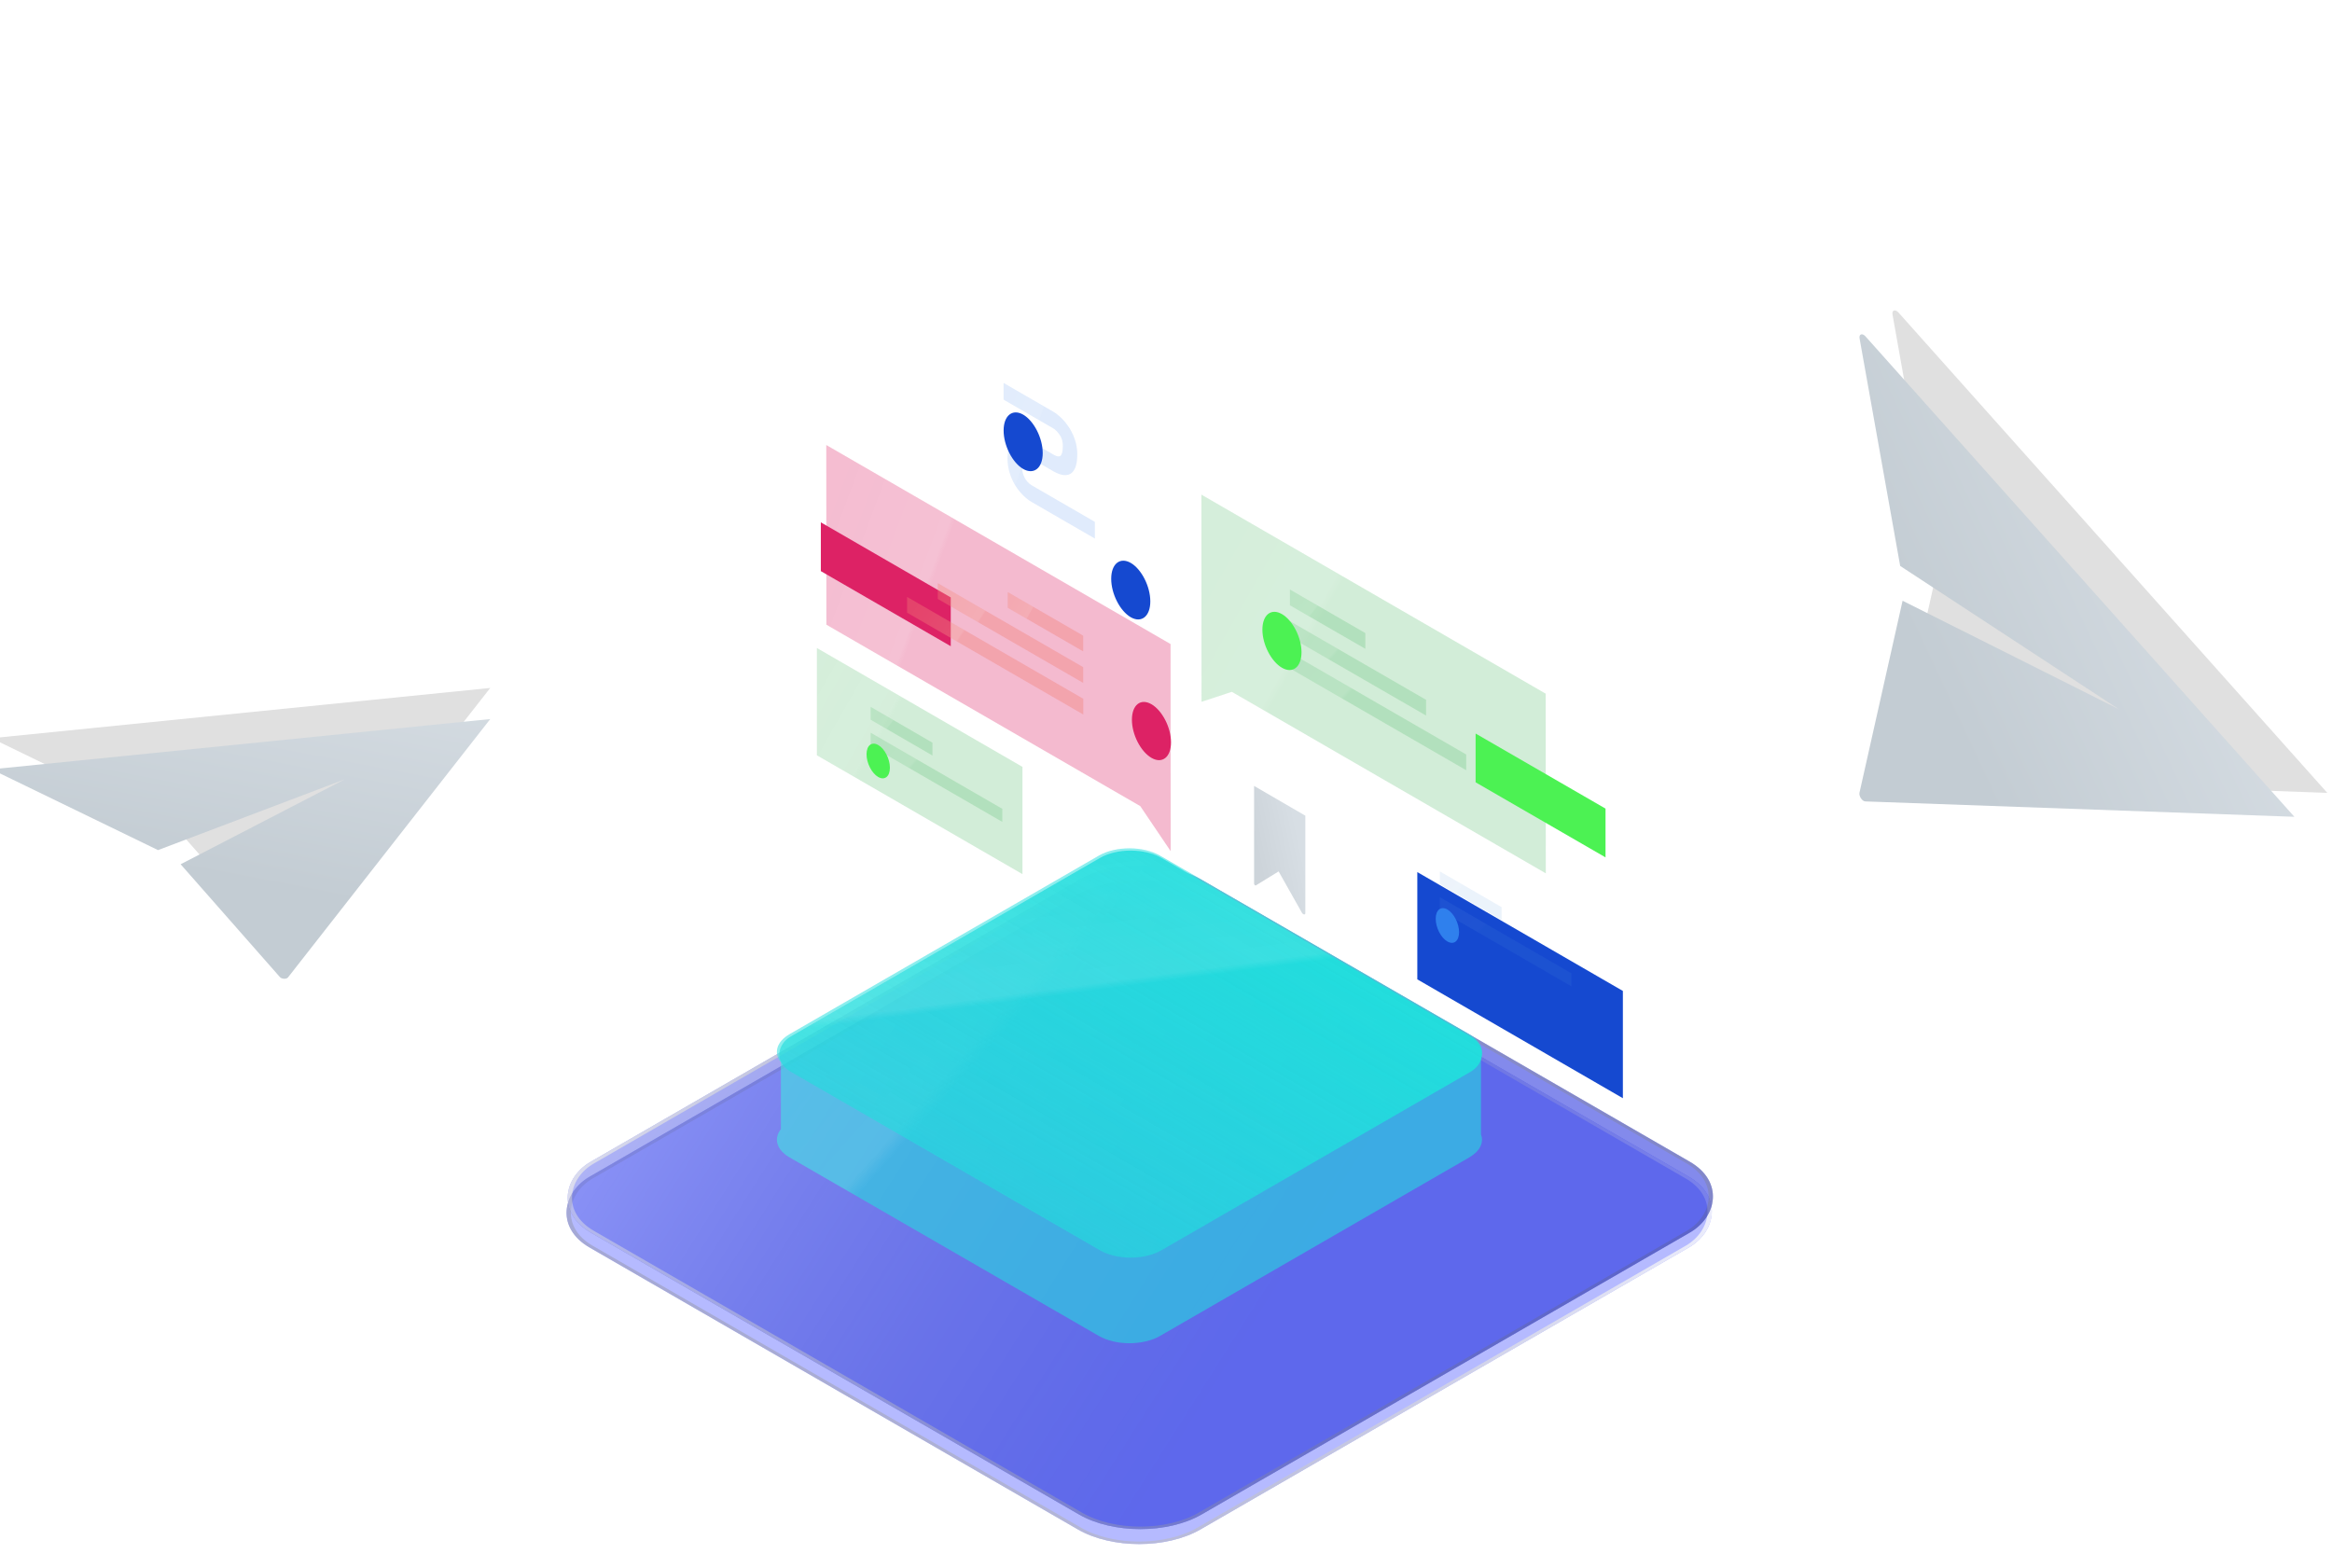 <?xml-stylesheet type="text/css" href="../../../../css/style.css"?>

<svg width="1044" height="702" viewBox="0 0 1044 702" fill="none" xmlns="http://www.w3.org/2000/svg">
    <g opacity="0.5" filter="url(#filter0_biiii)">
        <rect width="315.804" height="315.804" rx="31.71" transform="matrix(0.866 0.5 -0.866 0.5 510.5 385.895)" fill="#081AFF" />
        <rect width="315.804" height="315.804" rx="31.71" transform="matrix(0.866 0.5 -0.866 0.5 510.5 385.895)" fill="white" fill-opacity="0.4" />
        <rect y="0.793" width="314.218" height="314.218" rx="30.917" transform="matrix(0.866 0.5 -0.866 0.5 511.187 386.291)" stroke="url(#paint0_linear)" stroke-opacity="0.8" stroke-width="1.586" />
    </g>
    <g opacity="0.5">
        <rect width="315.804" height="315.804" rx="31.71" transform="matrix(0.866 0.5 -0.866 0.5 510.5 378.059)" fill="#081AFF" />
        <rect width="315.804" height="315.804" rx="31.71" transform="matrix(0.866 0.5 -0.866 0.5 510.5 378.059)" fill="url(#paint1_linear)" fill-opacity="0.6" />
        <rect y="0.793" width="314.218" height="314.218" rx="30.917" transform="matrix(0.866 0.5 -0.866 0.5 511.187 378.456)" stroke="url(#paint2_linear)" stroke-opacity="0.8" stroke-width="1.586" />
    </g>
    <g filter="url(#filter1_ddii)">
        <g filter="url(#filter2_biiii)">
            <path fill-rule="evenodd" clip-rule="evenodd" d="M533.349 358.701C525.766 354.323 513.47 354.323 505.887 358.701L367.482 438.602C361.564 442.019 360.265 447.092 363.583 451.236V481.152C360.265 485.296 361.564 490.369 367.482 493.786L505.887 573.686C513.47 578.064 525.766 578.064 533.349 573.686L671.753 493.786C676.595 490.991 678.346 487.087 677.005 483.49V448.898C678.346 445.301 676.595 441.397 671.753 438.602L533.349 358.701Z" fill="#22DDDD" fill-opacity="0.57" />
            <path fill-rule="evenodd" clip-rule="evenodd" d="M533.349 358.701C525.766 354.323 513.47 354.323 505.887 358.701L367.482 438.602C361.564 442.019 360.265 447.092 363.583 451.236V481.152C360.265 485.296 361.564 490.369 367.482 493.786L505.887 573.686C513.47 578.064 525.766 578.064 533.349 573.686L671.753 493.786C676.595 490.991 678.346 487.087 677.005 483.49V448.898C678.346 445.301 676.595 441.397 671.753 438.602L533.349 358.701Z" fill="url(#paint3_linear)" fill-opacity="0.1" />
        </g>
        <rect width="191.522" height="191.522" rx="15.855" transform="matrix(0.866 0.5 -0.866 0.5 519.656 350.635)" fill="url(#paint4_linear)" />
        <rect width="191.522" height="191.522" rx="15.855" transform="matrix(0.866 0.5 -0.866 0.5 519.656 350.635)" fill="url(#paint5_linear)" fill-opacity="0.1" />
    </g>
    <g filter="url(#filter3_biiii)">
        <path class="card__big-red" d="M524.544 287.889L370.417 198.79L370.469 279.228L510.975 360.444L524.596 380.619L524.544 287.889Z" fill="#DD2265" fill-opacity="0.31" />
        <path class="card__big-red" d="M524.544 287.889L370.417 198.79L370.469 279.228L510.975 360.444L524.596 380.619L524.544 287.889Z" fill="url(#paint6_linear)" fill-opacity="0.1" />
    </g>
    <g filter="url(#filter4_ddii)">
        <path class="card__big-red" d="M354 230.167V208.333L412.16 241.94V263.774L354 230.167Z" fill="#DD2265" />
    </g>
    <path class="card__big-red" d="M484.925 284.57L451.158 265.07V272.123L484.925 291.623V284.57Z" fill="#F06F5E" fill-opacity="0.3" />
    <path class="card__big-red" d="M484.925 284.57L451.158 265.07V272.123L484.925 291.623V284.57Z" fill="url(#paint7_linear)" fill-opacity="0.1" />
    <path class="card__big-red" d="M484.925 298.677L419.825 261.077V268.13L484.925 305.73V298.677Z" fill="#F06F5E" fill-opacity="0.3" />
    <path class="card__big-red" d="M484.925 298.677L419.825 261.077V268.13L484.925 305.73V298.677Z" fill="url(#paint8_linear)" fill-opacity="0.1" />
    <path class="card__big-red" d="M484.977 312.835L406.101 267.248V274.301L484.977 319.888V312.835Z" fill="#F06F5E" fill-opacity="0.3" />
    <path class="card__big-red" d="M484.977 312.835L406.101 267.248V274.301L484.977 319.888V312.835Z" fill="url(#paint9_linear)" fill-opacity="0.1" />
    <g filter="url(#filter5_ddii)">
        <path class="card__big-red" d="M493.263 296.706C493.263 303.344 497.199 310.968 502.016 313.768C506.832 316.569 510.768 313.457 510.768 306.819C510.768 300.181 506.832 292.557 502.016 289.756C497.147 286.956 493.263 290.067 493.263 296.706Z" fill="#DD2265" />
    </g>
    <g class='filter_06'>
        <path class="card__big-green card__big-green-filter" d="M537.854 221.454L691.981 310.553L692.033 390.991L551.475 309.723L537.906 314.183L537.854 221.454Z" fill="#6AC37E" fill-opacity="0.3" />
        <path class="card__big-green" d="M537.854 221.454L691.981 310.553L692.033 390.991L551.475 309.723L537.906 314.183L537.854 221.454Z" fill="url(#paint10_linear)" fill-opacity="0.1" />
    </g>
    <g filter="url(#filter7_ddii)">
        <path class="card__big-green" d="M647.131 324.711V302.877L705.291 336.484V358.318L647.131 324.711Z" fill="#4CF253" />
    </g>
    <path class="card__big-green" d="M577.474 263.929L611.241 283.429V290.482L577.474 270.982V263.929Z" fill="#6AC37E" fill-opacity="0.3" />
    <path class="card__big-green" d="M577.474 263.929L611.241 283.429V290.482L577.474 270.982V263.929Z" fill="url(#paint11_linear)" fill-opacity="0.1" />
    <path class="card__big-green" d="M577.474 278.087L638.43 313.302V320.355L577.474 285.141V278.087Z" fill="#6AC37E" fill-opacity="0.3" />
    <path class="card__big-green" d="M577.474 278.087L638.43 313.302V320.355L577.474 285.141V278.087Z" fill="url(#paint12_linear)" fill-opacity="0.1" />
    <path class="card__big-green" d="M577.525 292.194L656.402 337.781V344.834L577.525 299.247V292.194Z" fill="#6AC37E" fill-opacity="0.3" />
    <path class="card__big-green" d="M577.525 292.194L656.402 337.781V344.834L577.525 299.247V292.194Z" fill="url(#paint13_linear)" fill-opacity="0.1" />
    <g filter="url(#filter8_ddii)">
        <path class="card__big-green" d="M569.187 266.47C569.187 273.109 565.251 276.22 560.435 273.42C555.618 270.619 551.682 262.995 551.682 256.357C551.682 249.719 555.618 246.607 560.435 249.408C565.251 252.208 569.187 259.884 569.187 266.47Z" fill="#4CF253" />
    </g>
    <g filter="url(#filter9_ddii)">
        <path class="card__small-blue" d="M713.06 418.115L621.029 364.904V412.929L713.06 466.139V418.115Z" fill="#1549D0" />
    </g>
    <g opacity="0.15">
        <path class="card__small-blue" d="M644.593 390.109L672.249 406.135V411.891L644.593 395.866V390.109Z" fill="#5092DE" fill-opacity="0.76" />
        <path class="card__small-blue" d="M644.593 390.109L672.249 406.135V411.891L644.593 395.866V390.109Z" fill="url(#paint14_linear)" fill-opacity="0.1" />
    </g>
    <g opacity="0.15">
        <path class="card__small-blue" d="M644.593 401.675L703.53 435.748V441.609L644.593 407.535V401.675Z" fill="#5092DE" fill-opacity="0.76" />
        <path class="card__small-blue" d="M644.593 401.675L703.53 435.748V441.609L644.593 407.535V401.675Z" fill="url(#paint15_linear)" fill-opacity="0.1" />
    </g>
    <g filter="url(#filter10_ddii)">
        <path class="card__small-blue" d="M639.725 391.821C639.725 395.762 637.395 397.629 634.494 395.97C631.594 394.31 629.264 389.746 629.264 385.805C629.264 381.863 631.594 379.996 634.494 381.656C637.395 383.315 639.725 387.879 639.725 391.821Z" fill="#2F80ED" />
    </g>
    <g filter="url(#filter11_biiii)">
        <path d="M458.253 344.471L366.222 291.26V339.285L458.253 392.495V344.471Z" fill="#6AC37E" fill-opacity="0.3" />
        <path d="M458.253 344.471L366.222 291.26V339.285L458.253 392.495V344.471Z" fill="url(#paint16_linear)" fill-opacity="0.1" />
    </g>
    <path d="M389.787 316.465L417.443 332.491V338.247L389.787 322.222V316.465Z" fill="#6AC37E" fill-opacity="0.3" />
    <path d="M389.787 316.465L417.443 332.491V338.247L389.787 322.222V316.465Z" fill="url(#paint17_linear)" fill-opacity="0.1" />
    <path d="M389.787 328.031L448.724 362.104V367.964L389.787 333.891V328.031Z" fill="#6AC37E" fill-opacity="0.3" />
    <path d="M389.787 328.031L448.724 362.104V367.964L389.787 333.891V328.031Z" fill="url(#paint18_linear)" fill-opacity="0.1" />
    <g filter="url(#filter12_ddii)">
        <path d="M384.918 318.177C384.918 322.118 382.588 323.985 379.688 322.326C376.787 320.666 374.457 316.102 374.457 312.161C374.457 308.219 376.787 306.352 379.688 308.012C382.588 309.671 384.918 314.235 384.918 318.177Z" fill="#4CF253" />
    </g>
    <g opacity="0.2">
        <path d="M471.46 191.737L449.293 178.927V171.459L471.46 184.269C473.272 185.306 475.914 187.432 478.14 190.7C480.575 194.175 482.284 198.583 482.284 203.354C482.284 208.644 480.937 211.652 478.399 212.482C476.017 213.26 473.169 211.911 471.46 210.926L462.345 205.636L462.293 205.584C461.516 205.117 460.273 204.651 459.289 204.962C458.46 205.221 457.58 205.999 457.58 208.955C457.58 211.911 458.512 213.675 459.237 214.764C460.169 216.112 461.412 217.046 462.189 217.461L462.293 217.512L490.156 233.642V241.11L462.448 225.084C460.532 224.099 457.787 221.973 455.405 218.653C452.815 214.971 451.054 210.356 451.054 205.221C451.054 200.087 452.815 197.494 455.353 196.768C457.735 196.093 460.48 197.079 462.396 198.22L471.408 203.406C472.703 204.184 473.687 204.495 474.36 204.288C474.878 204.132 475.81 203.406 475.81 199.62C475.81 197.131 475.033 195.523 474.256 194.486C473.376 193.137 472.185 192.152 471.46 191.737Z" fill="#3980EA" fill-opacity="0.79" />
        <path d="M471.46 191.737L449.293 178.927V171.459L471.46 184.269C473.272 185.306 475.914 187.432 478.14 190.7C480.575 194.175 482.284 198.583 482.284 203.354C482.284 208.644 480.937 211.652 478.399 212.482C476.017 213.26 473.169 211.911 471.46 210.926L462.345 205.636L462.293 205.584C461.516 205.117 460.273 204.651 459.289 204.962C458.46 205.221 457.58 205.999 457.58 208.955C457.58 211.911 458.512 213.675 459.237 214.764C460.169 216.112 461.412 217.046 462.189 217.461L462.293 217.512L490.156 233.642V241.11L462.448 225.084C460.532 224.099 457.787 221.973 455.405 218.653C452.815 214.971 451.054 210.356 451.054 205.221C451.054 200.087 452.815 197.494 455.353 196.768C457.735 196.093 460.48 197.079 462.396 198.22L471.408 203.406C472.703 204.184 473.687 204.495 474.36 204.288C474.878 204.132 475.81 203.406 475.81 199.62C475.81 197.131 475.033 195.523 474.256 194.486C473.376 193.137 472.185 192.152 471.46 191.737Z" fill="url(#paint19_linear)" fill-opacity="0.1" />
    </g>
    <g filter="url(#filter13_ddii)">
        <path d="M453.333 177.319C453.333 184.009 449.397 187.173 444.581 184.424C439.764 181.624 435.828 173.948 435.828 167.206C435.828 160.516 439.764 157.352 444.581 160.101C449.397 162.902 453.333 170.629 453.333 177.319Z" fill="#1549D0" />
    </g>
    <g filter="url(#filter14_ddii)">
        <path d="M501.498 243.703C501.498 250.393 497.562 253.556 492.745 250.808C487.929 248.007 483.993 240.332 483.993 233.589C483.993 226.899 487.929 223.736 492.745 226.484C497.562 229.285 501.498 237.012 501.498 243.703Z" fill="#1549D0" />
    </g>
    <g filter="url(#filter15_ii)">
        <path d="M563.024 350.902V394.621C563.024 395.088 563.49 395.607 563.801 395.451L574.004 389.176L584.413 407.639C584.983 408.624 585.967 408.728 585.967 407.794V364.23L563.024 350.902Z" fill="url(#paint20_linear)" />
    </g>
    <g filter="url(#filter16_ii)">
        <path d="M851.451 138.906L1043.48 354.011L851.408 347.126C849.99 347.083 848.444 344.759 848.787 343.21L868.124 257.237L964.891 305.774L866.963 241.704L848.83 139.853C848.487 137.873 850.033 137.357 851.451 138.906Z" fill="#E0E0E0" />
    </g>
    <g filter="url(#filter17_ii)">
        <path d="M836.713 149.62L1028.74 364.725L836.67 357.84C835.252 357.797 833.705 355.474 834.049 353.924L853.342 267.995L950.11 316.532L852.268 252.418L834.091 150.567C833.748 148.588 835.295 148.071 836.713 149.62Z" fill="url(#paint21_linear)" />
    </g>
    <g filter="url(#filter18_ii)">
        <path d="M1.779 329.146L221.054 307.042L130.508 422.714C129.844 423.572 127.713 423.485 126.909 422.576L82.436 371.997L155.921 333.968L72.31 365.736L1.187 331.192C-0.192 330.515 0.184 329.327 1.779 329.146Z" fill="#E0E0E0" />
    </g>
    <g filter="url(#filter19_ii)">
        <path d="M1.783 343.073L221.058 320.969L130.512 436.641C129.848 437.499 127.716 437.411 126.913 436.503L82.448 385.97L155.932 347.94L72.333 379.636L1.19 345.119C-0.188 344.442 0.188 343.254 1.783 343.073Z" fill="url(#paint22_linear)" />
    </g>
    <defs>
        <filter id="filter0_biiii" x="246.745" y="388.84" width="527.51" height="309.893" filterUnits="userSpaceOnUse" color-interpolation-filters="sRGB">
            <feFlood flood-opacity="0" result="BackgroundImageFix" />
            <feGaussianBlur in="BackgroundImage" stdDeviation="3.171" />
            <feComposite in2="SourceAlpha" operator="in" result="effect1_backgroundBlur" />
            <feBlend mode="normal" in="SourceGraphic" in2="effect1_backgroundBlur" result="shape" />
            <feColorMatrix in="SourceAlpha" type="matrix" values="0 0 0 0 0 0 0 0 0 0 0 0 0 0 0 0 0 0 127 0" result="hardAlpha" />
            <feOffset dx="-2.378" dy="1.744" />
            <feComposite in2="hardAlpha" operator="arithmetic" k2="-1" k3="1" />
            <feColorMatrix type="matrix" values="0 0 0 0 0.412 0 0 0 0 0.761 0 0 0 0 0.482 0 0 0 1 0" />
            <feBlend mode="normal" in2="shape" result="effect2_innerShadow" />
            <feColorMatrix in="SourceAlpha" type="matrix" values="0 0 0 0 0 0 0 0 0 0 0 0 0 0 0 0 0 0 127 0" result="hardAlpha" />
            <feOffset dx="1.586" dy="-1.586" />
            <feComposite in2="hardAlpha" operator="arithmetic" k2="-1" k3="1" />
            <feColorMatrix type="matrix" values="0 0 0 0 0.416 0 0 0 0 0.765 0 0 0 0 0.494 0 0 0 0.3 0" />
            <feBlend mode="normal" in2="effect2_innerShadow" result="effect3_innerShadow" />
            <feColorMatrix in="SourceAlpha" type="matrix" values="0 0 0 0 0 0 0 0 0 0 0 0 0 0 0 0 0 0 127 0" result="hardAlpha" />
            <feOffset dx="0.713" dy="-0.872" />
            <feGaussianBlur stdDeviation="0.541" />
            <feComposite in2="hardAlpha" operator="arithmetic" k2="-1" k3="1" />
            <feColorMatrix type="matrix" values="0 0 0 0 1 0 0 0 0 1 0 0 0 0 1 0 0 0 0.3 0" />
            <feBlend mode="normal" in2="effect3_innerShadow" result="effect4_innerShadow" />
            <feColorMatrix in="SourceAlpha" type="matrix" values="0 0 0 0 0 0 0 0 0 0 0 0 0 0 0 0 0 0 127 0" result="hardAlpha" />
            <feOffset dx="-0.428" dy="-0.428" />
            <feGaussianBlur stdDeviation="0.217" />
            <feComposite in2="hardAlpha" operator="arithmetic" k2="-1" k3="1" />
            <feColorMatrix type="matrix" values="0 0 0 0 0.608 0 0 0 0 0.8 0 0 0 0 0.675 0 0 0 1 0" />
            <feBlend mode="normal" in2="effect4_innerShadow" result="effect5_innerShadow" />
        </filter>
        <filter id="filter1_ddii" x="338.012" y="353.693" width="356.907" height="245.474" filterUnits="userSpaceOnUse" color-interpolation-filters="sRGB">
            <feFlood flood-opacity="0" result="BackgroundImageFix" />
            <feColorMatrix in="SourceAlpha" type="matrix" values="0 0 0 0 0 0 0 0 0 0 0 0 0 0 0 0 0 0 127 0" />
            <feOffset dx="7.928" dy="12.684" />
            <feGaussianBlur stdDeviation="4.757" />
            <feColorMatrix type="matrix" values="0 0 0 0 0 0 0 0 0 0 0 0 0 0 0 0 0 0 0.06 0" />
            <feBlend mode="normal" in2="BackgroundImageFix" result="effect1_dropShadow" />
            <feColorMatrix in="SourceAlpha" type="matrix" values="0 0 0 0 0 0 0 0 0 0 0 0 0 0 0 0 0 0 127 0" />
            <feOffset dx="-19.026" dy="12.684" />
            <feGaussianBlur stdDeviation="2.378" />
            <feColorMatrix type="matrix" values="0 0 0 0 0 0 0 0 0 0 0 0 0 0 0 0 0 0 0.04 0" />
            <feBlend mode="normal" in2="effect1_dropShadow" result="effect2_dropShadow" />
            <feBlend mode="normal" in="SourceGraphic" in2="effect2_dropShadow" result="shape" />
            <feColorMatrix in="SourceAlpha" type="matrix" values="0 0 0 0 0 0 0 0 0 0 0 0 0 0 0 0 0 0 127 0" result="hardAlpha" />
            <feOffset dx="-2.378" dy="1.744" />
            <feGaussianBlur stdDeviation="0.793" />
            <feComposite in2="hardAlpha" operator="arithmetic" k2="-1" k3="1" />
            <feColorMatrix type="matrix" values="0 0 0 0 1 0 0 0 0 1 0 0 0 0 1 0 0 0 0.2 0" />
            <feBlend mode="normal" in2="shape" result="effect3_innerShadow" />
            <feColorMatrix in="SourceAlpha" type="matrix" values="0 0 0 0 0 0 0 0 0 0 0 0 0 0 0 0 0 0 127 0" result="hardAlpha" />
            <feOffset dy="-1.586" />
            <feGaussianBlur stdDeviation="0.793" />
            <feComposite in2="hardAlpha" operator="arithmetic" k2="-1" k3="1" />
            <feColorMatrix type="matrix" values="0 0 0 0 0 0 0 0 0 0 0 0 0 0 0 0 0 0 0.3 0" />
            <feBlend mode="normal" in2="effect3_innerShadow" result="effect4_innerShadow" />
        </filter>
        <filter id="filter2_biiii" x="355.453" y="349.076" width="328.33" height="234.236" filterUnits="userSpaceOnUse" color-interpolation-filters="sRGB">
            <feFlood flood-opacity="0" result="BackgroundImageFix" />
            <feGaussianBlur in="BackgroundImage" stdDeviation="3.171" />
            <feComposite in2="SourceAlpha" operator="in" result="effect1_backgroundBlur" />
            <feBlend mode="normal" in="SourceGraphic" in2="effect1_backgroundBlur" result="shape" />
            <feColorMatrix in="SourceAlpha" type="matrix" values="0 0 0 0 0 0 0 0 0 0 0 0 0 0 0 0 0 0 127 0" result="hardAlpha" />
            <feOffset dx="-2.378" dy="1.744" />
            <feComposite in2="hardAlpha" operator="arithmetic" k2="-1" k3="1" />
            <feColorMatrix type="matrix" values="0 0 0 0 0.412 0 0 0 0 0.761 0 0 0 0 0.482 0 0 0 1 0" />
            <feBlend mode="normal" in2="shape" result="effect2_innerShadow" />
            <feColorMatrix in="SourceAlpha" type="matrix" values="0 0 0 0 0 0 0 0 0 0 0 0 0 0 0 0 0 0 127 0" result="hardAlpha" />
            <feOffset dx="1.586" dy="-1.586" />
            <feComposite in2="hardAlpha" operator="arithmetic" k2="-1" k3="1" />
            <feColorMatrix type="matrix" values="0 0 0 0 0.416 0 0 0 0 0.765 0 0 0 0 0.494 0 0 0 0.3 0" />
            <feBlend mode="normal" in2="effect2_innerShadow" result="effect3_innerShadow" />
            <feColorMatrix in="SourceAlpha" type="matrix" values="0 0 0 0 0 0 0 0 0 0 0 0 0 0 0 0 0 0 127 0" result="hardAlpha" />
            <feOffset dx="0.713" dy="-0.872" />
            <feGaussianBlur stdDeviation="0.541" />
            <feComposite in2="hardAlpha" operator="arithmetic" k2="-1" k3="1" />
            <feColorMatrix type="matrix" values="0 0 0 0 1 0 0 0 0 1 0 0 0 0 1 0 0 0 0.3 0" />
            <feBlend mode="normal" in2="effect3_innerShadow" result="effect4_innerShadow" />
            <feColorMatrix in="SourceAlpha" type="matrix" values="0 0 0 0 0 0 0 0 0 0 0 0 0 0 0 0 0 0 127 0" result="hardAlpha" />
            <feOffset dx="-0.428" dy="-0.428" />
            <feGaussianBlur stdDeviation="0.217" />
            <feComposite in2="hardAlpha" operator="arithmetic" k2="-1" k3="1" />
            <feColorMatrix type="matrix" values="0 0 0 0 0.608 0 0 0 0 0.8 0 0 0 0 0.675 0 0 0 1 0" />
            <feBlend mode="normal" in2="effect4_innerShadow" result="effect5_innerShadow" />
        </filter>
        <filter id="filter3_biiii" x="364.075" y="192.448" width="166.863" height="194.512" filterUnits="userSpaceOnUse" color-interpolation-filters="sRGB">
            <feFlood flood-opacity="0" result="BackgroundImageFix" />
            <feGaussianBlur in="BackgroundImage" stdDeviation="3.171" />
            <feComposite in2="SourceAlpha" operator="in" result="effect1_backgroundBlur" />
            <feBlend mode="normal" in="SourceGraphic" in2="effect1_backgroundBlur" result="shape" />
            <feColorMatrix in="SourceAlpha" type="matrix" values="0 0 0 0 0 0 0 0 0 0 0 0 0 0 0 0 0 0 127 0" result="hardAlpha" />
            <feOffset dx="-2.378" dy="1.744" />
            <feComposite in2="hardAlpha" operator="arithmetic" k2="-1" k3="1" />
            <feColorMatrix type="matrix" values="0 0 0 0 0.867 0 0 0 0 0.133 0 0 0 0 0.396 0 0 0 1 0">
                <animate attributeType="XML" attributeName="values" id="filter6_01" from="0 0 0 0 0.867 0 0 0 0 0.133 0 0 0 0 0.396 0 0 0 1 0" to="0.32 0 0 0 0
0 0.08 0 0 0
0 0 0.82 0 0
0 0 0 0.31 0" dur="2s" begin="2s;filter6_02.end+2000ms" values="0 0 0 0 0.867 0 0 0 0 0.133 0 0 0 0 0.396 0 0 0 1 0;0.32 0 0 0 0
0 0.08 0 0 0
0 0 0.82 0 0
0 0 0 0.31 0" />
                <animate attributeType="XML" attributeName="values" id="filter6_02" from="0.32 0 0 0 0
0 0.08 0 0 0
0 0 0.82 0 0
0 0 0 0.31 0" to="0 0 0 0 0.867 0 0 0 0 0.133 0 0 0 0 0.396 0 0 0 1 0" dur="2s" begin="filter6_01.end+2000ms" values="0 0 0 0 0.867 0 0 0 0 0.133 0 0 0 0 0.396 0 0 0 1 0;0.32 0 0 0 0
0 0.08 0 0 0
0 0 0.82 0 0
0 0 0 0.31 0" />
            </feColorMatrix>
            <feBlend mode="normal" in2="shape" result="effect2_innerShadow" />
            <feColorMatrix in="SourceAlpha" type="matrix" values="0 0 0 0 0 0 0 0 0 0 0 0 0 0 0 0 0 0 127 0" result="hardAlpha" />
            <feOffset dx="1.586" dy="-1.586" />
            <feComposite in2="hardAlpha" operator="arithmetic" k2="-1" k3="1" />
            <feColorMatrix type="matrix" values="0 0 0 0 0.867 0 0 0 0 0.133 0 0 0 0 0.396 0 0 0 0.31 0" />
            <feBlend mode="normal" in2="effect2_innerShadow" result="effect3_innerShadow" />
            <feColorMatrix in="SourceAlpha" type="matrix" values="0 0 0 0 0 0 0 0 0 0 0 0 0 0 0 0 0 0 127 0" result="hardAlpha" />
            <feOffset dx="0.713" dy="-0.872" />
            <feGaussianBlur stdDeviation="0.541" />
            <feComposite in2="hardAlpha" operator="arithmetic" k2="-1" k3="1" />
            <feColorMatrix type="matrix" values="0 0 0 0 1 0 0 0 0 1 0 0 0 0 1 0 0 0 0.3 0" />
            <feBlend mode="normal" in2="effect3_innerShadow" result="effect4_innerShadow" />
            <feColorMatrix in="SourceAlpha" type="matrix" values="0 0 0 0 0 0 0 0 0 0 0 0 0 0 0 0 0 0 127 0" result="hardAlpha" />
            <feOffset dx="-0.428" dy="1.157" />
            <feGaussianBlur stdDeviation="0.217" />
            <feComposite in2="hardAlpha" operator="arithmetic" k2="-1" k3="1" />
            <feColorMatrix type="matrix" values="0 0 0 0 0.867 0 0 0 0 0.133 0 0 0 0 0.396 0 0 0 1 0" />
            <feBlend mode="normal" in2="effect4_innerShadow" result="effect5_innerShadow" />
        </filter>
        <filter id="filter4_ddii" x="352.414" y="206.748" width="77.186" height="79.223" filterUnits="userSpaceOnUse" color-interpolation-filters="sRGB">
            <feFlood flood-opacity="0" result="BackgroundImageFix" />
            <feColorMatrix in="SourceAlpha" type="matrix" values="0 0 0 0 0 0 0 0 0 0 0 0 0 0 0 0 0 0 127 0" />
            <feOffset dx="7.928" dy="12.684" />
            <feGaussianBlur stdDeviation="4.757" />
            <feColorMatrix type="matrix" values="0 0 0 0 0 0 0 0 0 0 0 0 0 0 0 0 0 0 0.06 0" />
            <feBlend mode="normal" in2="BackgroundImageFix" result="effect1_dropShadow" />
            <feColorMatrix in="SourceAlpha" type="matrix" values="0 0 0 0 0 0 0 0 0 0 0 0 0 0 0 0 0 0 127 0" />
            <feOffset dx="7.928" dy="12.684" />
            <feGaussianBlur stdDeviation="1.586" />
            <feColorMatrix type="matrix" values="0 0 0 0 0 0 0 0 0 0 0 0 0 0 0 0 0 0 0.04 0" />
            <feBlend mode="normal" in2="effect1_dropShadow" result="effect2_dropShadow" />
            <feBlend mode="normal" in="SourceGraphic" in2="effect2_dropShadow" result="shape" />
            <feColorMatrix in="SourceAlpha" type="matrix" values="0 0 0 0 0 0 0 0 0 0 0 0 0 0 0 0 0 0 127 0" result="hardAlpha" />
            <feOffset dx="-2.378" dy="1.744" />
            <feGaussianBlur stdDeviation="0.793" />
            <feComposite in2="hardAlpha" operator="arithmetic" k2="-1" k3="1" />
            <feColorMatrix type="matrix" values="0 0 0 0 1 0 0 0 0 1 0 0 0 0 1 0 0 0 0.2 0" />
            <feBlend mode="normal" in2="shape" result="effect3_innerShadow" />
            <feColorMatrix in="SourceAlpha" type="matrix" values="0 0 0 0 0 0 0 0 0 0 0 0 0 0 0 0 0 0 127 0" result="hardAlpha" />
            <feOffset dy="-1.586" />
            <feGaussianBlur stdDeviation="0.793" />
            <feComposite in2="hardAlpha" operator="arithmetic" k2="-1" k3="1" />
            <feColorMatrix type="matrix" values="0 0 0 0 0 0 0 0 0 0 0 0 0 0 0 0 0 0 0.3 0" />
            <feBlend mode="normal" in2="effect3_innerShadow" result="effect4_innerShadow" />
        </filter>
        <filter id="filter5_ddii" x="491.678" y="287.142" width="36.531" height="49.853" filterUnits="userSpaceOnUse" color-interpolation-filters="sRGB">
            <feFlood flood-opacity="0" result="BackgroundImageFix" />
            <feColorMatrix in="SourceAlpha" type="matrix" values="0 0 0 0 0 0 0 0 0 0 0 0 0 0 0 0 0 0 127 0" />
            <feOffset dx="7.928" dy="12.684" />
            <feGaussianBlur stdDeviation="4.757" />
            <feColorMatrix type="matrix" values="0 0 0 0 0 0 0 0 0 0 0 0 0 0 0 0 0 0 0.06 0" />
            <feBlend mode="normal" in2="BackgroundImageFix" result="effect1_dropShadow" />
            <feColorMatrix in="SourceAlpha" type="matrix" values="0 0 0 0 0 0 0 0 0 0 0 0 0 0 0 0 0 0 127 0" />
            <feOffset dx="7.928" dy="12.684" />
            <feGaussianBlur stdDeviation="1.586" />
            <feColorMatrix type="matrix" values="0 0 0 0 0 0 0 0 0 0 0 0 0 0 0 0 0 0 0.04 0" />
            <feBlend mode="normal" in2="effect1_dropShadow" result="effect2_dropShadow" />
            <feBlend mode="normal" in="SourceGraphic" in2="effect2_dropShadow" result="shape" />
            <feColorMatrix in="SourceAlpha" type="matrix" values="0 0 0 0 0 0 0 0 0 0 0 0 0 0 0 0 0 0 127 0" result="hardAlpha" />
            <feOffset dx="-2.378" dy="1.744" />
            <feGaussianBlur stdDeviation="0.793" />
            <feComposite in2="hardAlpha" operator="arithmetic" k2="-1" k3="1" />
            <feColorMatrix type="matrix" values="0 0 0 0 1 0 0 0 0 1 0 0 0 0 1 0 0 0 0.2 0" />
            <feBlend mode="normal" in2="shape" result="effect3_innerShadow" />
            <feColorMatrix in="SourceAlpha" type="matrix" values="0 0 0 0 0 0 0 0 0 0 0 0 0 0 0 0 0 0 127 0" result="hardAlpha" />
            <feOffset dy="-1.586" />
            <feGaussianBlur stdDeviation="0.793" />
            <feComposite in2="hardAlpha" operator="arithmetic" k2="-1" k3="1" />
            <feColorMatrix type="matrix" values="0 0 0 0 0 0 0 0 0 0 0 0 0 0 0 0 0 0 0.3 0" />
            <feBlend mode="normal" in2="effect3_innerShadow" result="effect4_innerShadow" />
        </filter>
        <filter id="filter6_biiii" x="531.512" y="215.112" width="166.863" height="182.221" filterUnits="userSpaceOnUse" color-interpolation-filters="sRGB">
            <animate attributeName="baseFrequency" calcMode="paced" begin="0s" dur="12s" values=".01;.13;.01;" repeatCount="indefinite" />
            <feFlood flood-opacity="0" result="BackgroundImageFix" />
            <feGaussianBlur in="BackgroundImage" stdDeviation="3.171" />
            <feComposite in2="SourceAlpha" operator="in" result="effect1_backgroundBlur" />
            <feBlend mode="normal" in="SourceGraphic" in2="effect1_backgroundBlur" result="shape" />


            <feColorMatrix in="SourceAlpha" type="matrix" values="0 0 0 0 0 0 0 0 0 0 0 0 0 0 0 0 0 0 127 0" result="hardAlpha"></feColorMatrix>

            <feOffset dx="-2.378" dy="1.744" />
            <feComposite in2="hardAlpha" operator="arithmetic" k2="-1" k3="1" />


            <feColorMatrix type="matrix" values="0 0 0 0 0.412 0 0 0 0 0.761 0 0 0 0 0.482 0 0 0 1 0">
                <animate attributeType="XML" attributeName="values" id="filter6_01" from="0 0 0 0 0.412 0 0 0 0 0.761 0 0 0 0 0.482 0 0 0 1 0" to="0 0 0 0 0.416 0 0 0 0 0.765 0 0 0 0 0.494 0 0 0 0.3 0" dur="2s" begin="2s;filter6_02.end+2000ms" values="0 0 0 0 0.412 0 0 0 0 50.761 0 0 0 0 50.482 0 0 0 1 0;0 0 0 0 0.416 0 0 0 0 0.765 0 0 0 0 0.494 0 0 0 0.3 0" />
                <animate attributeType="XML" attributeName="values" id="filter6_02" from="0 0 0 0 0.416 0 0 0 0 0.765 0 0 0 0 0.494 0 0 0 0.3 0" to="0 0 0 0 0.412 0 0 0 0 0.761 0 0 0 0 0.482 0 0 0 1 0" dur="2s" begin="filter6_01.end+2000ms" values="0 0 0 0 0.412 0 0 0 0 50.761 0 0 0 0 50.482 0 0 0 1 0;0 0 0 0 0.416 0 0 0 0 0.765 0 0 0 0 0.494 0 0 0 0.3 0" />
            </feColorMatrix>


            <feBlend mode="normal" in2="shape" result="effect2_innerShadow" />
            <feColorMatrix in="SourceAlpha" type="matrix" values="0 0 0 0 0 0 0 0 0 0 0 0 0 0 0 0 0 0 127 0" result="hardAlpha" />
            <feOffset dx="1.586" dy="-1.586" />
            <feComposite in2="hardAlpha" operator="arithmetic" k2="-1" k3="1" />
            <feColorMatrix type="matrix" values="0 0 0 0 0.416 0 0 0 0 0.765 0 0 0 0 0.494 0 0 0 0.3 0" />
            <feBlend mode="normal" in2="effect2_innerShadow" result="effect3_innerShadow" />
            <feColorMatrix in="SourceAlpha" type="matrix" values="0 0 0 0 0 0 0 0 0 0 0 0 0 0 0 0 0 0 127 0" result="hardAlpha" />
            <feOffset dx="0.713" dy="-0.872" />
            <feGaussianBlur stdDeviation="0.541" />
            <feComposite in2="hardAlpha" operator="arithmetic" k2="-1" k3="1" />
            <feColorMatrix type="matrix" values="0 0 0 0 1 0 0 0 0 1 0 0 0 0 1 0 0 0 0.3 0" />
            <feBlend mode="normal" in2="effect3_innerShadow" result="effect4_innerShadow" />
            <feColorMatrix in="SourceAlpha" type="matrix" values="0 0 0 0 0 0 0 0 0 0 0 0 0 0 0 0 0 0 127 0" result="hardAlpha" />
            <feOffset dx="-0.428" dy="-0.428" />
            <feGaussianBlur stdDeviation="0.217" />
            <feComposite in2="hardAlpha" operator="arithmetic" k2="-1" k3="1" />
            <feColorMatrix type="matrix" values="0 0 0 0 0.608 0 0 0 0 0.8 0 0 0 0 0.675 0 0 0 1 0" />
            <feBlend mode="normal" in2="effect4_innerShadow" result="effect5_innerShadow" />
        </filter>
        <filter id="filter7_ddii" x="645.546" y="301.292" width="77.186" height="79.223" filterUnits="userSpaceOnUse" color-interpolation-filters="sRGB">
            <feFlood flood-opacity="0" result="BackgroundImageFix" />
            <feColorMatrix in="SourceAlpha" type="matrix" values="0 0 0 0 0 0 0 0 0 0 0 0 0 0 0 0 0 0 127 0" />
            <feOffset dx="7.928" dy="12.684" />
            <feGaussianBlur stdDeviation="4.757" />
            <feColorMatrix type="matrix" values="0 0 0 0 0 0 0 0 0 0 0 0 0 0 0 0 0 0 0.06 0" />
            <feBlend mode="normal" in2="BackgroundImageFix" result="effect1_dropShadow" />
            <feColorMatrix in="SourceAlpha" type="matrix" values="0 0 0 0 0 0 0 0 0 0 0 0 0 0 0 0 0 0 127 0" />
            <feOffset dx="7.928" dy="12.684" />
            <feGaussianBlur stdDeviation="1.586" />
            <feColorMatrix type="matrix" values="0 0 0 0 0 0 0 0 0 0 0 0 0 0 0 0 0 0 0.04 0" />
            <feBlend mode="normal" in2="effect1_dropShadow" result="effect2_dropShadow" />
            <feBlend mode="normal" in="SourceGraphic" in2="effect2_dropShadow" result="shape" />
            <feColorMatrix in="SourceAlpha" type="matrix" values="0 0 0 0 0 0 0 0 0 0 0 0 0 0 0 0 0 0 127 0" result="hardAlpha" />
            <feOffset dx="-2.378" dy="1.744" />
            <feGaussianBlur stdDeviation="0.793" />
            <feComposite in2="hardAlpha" operator="arithmetic" k2="-1" k3="1" />
            <feColorMatrix type="matrix" values="0 0 0 0 1 0 0 0 0 1 0 0 0 0 1 0 0 0 0.2 0" />
            <feBlend mode="normal" in2="shape" result="effect3_innerShadow" />
            <feColorMatrix in="SourceAlpha" type="matrix" values="0 0 0 0 0 0 0 0 0 0 0 0 0 0 0 0 0 0 127 0" result="hardAlpha" />
            <feOffset dy="-1.586" />
            <feGaussianBlur stdDeviation="0.793" />
            <feComposite in2="hardAlpha" operator="arithmetic" k2="-1" k3="1" />
            <feColorMatrix type="matrix" values="0 0 0 0 0 0 0 0 0 0 0 0 0 0 0 0 0 0 0.3 0" />
            <feBlend mode="normal" in2="effect3_innerShadow" result="effect4_innerShadow" />
        </filter>
        <filter id="filter8_ddii" x="550.097" y="246.793" width="36.531" height="49.853" filterUnits="userSpaceOnUse" color-interpolation-filters="sRGB">
            <feFlood flood-opacity="0" result="BackgroundImageFix" />
            <feColorMatrix in="SourceAlpha" type="matrix" values="0 0 0 0 0 0 0 0 0 0 0 0 0 0 0 0 0 0 127 0" />
            <feOffset dx="7.928" dy="12.684" />
            <feGaussianBlur stdDeviation="4.757" />
            <feColorMatrix type="matrix" values="0 0 0 0 0 0 0 0 0 0 0 0 0 0 0 0 0 0 0.06 0" />
            <feBlend mode="normal" in2="BackgroundImageFix" result="effect1_dropShadow" />
            <feColorMatrix in="SourceAlpha" type="matrix" values="0 0 0 0 0 0 0 0 0 0 0 0 0 0 0 0 0 0 127 0" />
            <feOffset dx="7.928" dy="12.684" />
            <feGaussianBlur stdDeviation="1.586" />
            <feColorMatrix type="matrix" values="0 0 0 0 0 0 0 0 0 0 0 0 0 0 0 0 0 0 0.04 0" />
            <feBlend mode="normal" in2="effect1_dropShadow" result="effect2_dropShadow" />
            <feBlend mode="normal" in="SourceGraphic" in2="effect2_dropShadow" result="shape" />
            <feColorMatrix in="SourceAlpha" type="matrix" values="0 0 0 0 0 0 0 0 0 0 0 0 0 0 0 0 0 0 127 0" result="hardAlpha" />
            <feOffset dx="-2.378" dy="1.744" />
            <feGaussianBlur stdDeviation="0.793" />
            <feComposite in2="hardAlpha" operator="arithmetic" k2="-1" k3="1" />
            <feColorMatrix type="matrix" values="0 0 0 0 1 0 0 0 0 1 0 0 0 0 1 0 0 0 0.2 0" />
            <feBlend mode="normal" in2="shape" result="effect3_innerShadow" />
            <feColorMatrix in="SourceAlpha" type="matrix" values="0 0 0 0 0 0 0 0 0 0 0 0 0 0 0 0 0 0 127 0" result="hardAlpha" />
            <feOffset dy="-1.586" />
            <feGaussianBlur stdDeviation="0.793" />
            <feComposite in2="hardAlpha" operator="arithmetic" k2="-1" k3="1" />
            <feColorMatrix type="matrix" values="0 0 0 0 0 0 0 0 0 0 0 0 0 0 0 0 0 0 0.3 0" />
            <feBlend mode="normal" in2="effect3_innerShadow" result="effect4_innerShadow" />
        </filter>
        <filter id="filter9_ddii" x="619.443" y="363.319" width="111.057" height="125.017" filterUnits="userSpaceOnUse" color-interpolation-filters="sRGB">
            <feFlood flood-opacity="0" result="BackgroundImageFix" />
            <feColorMatrix in="SourceAlpha" type="matrix" values="0 0 0 0 0 0 0 0 0 0 0 0 0 0 0 0 0 0 127 0" />
            <feOffset dx="7.928" dy="12.684" />
            <feGaussianBlur stdDeviation="4.757" />
            <feColorMatrix type="matrix" values="0 0 0 0 0 0 0 0 0 0 0 0 0 0 0 0 0 0 0.06 0" />
            <feBlend mode="normal" in2="BackgroundImageFix" result="effect1_dropShadow" />
            <feColorMatrix in="SourceAlpha" type="matrix" values="0 0 0 0 0 0 0 0 0 0 0 0 0 0 0 0 0 0 127 0" />
            <feOffset dx="7.928" dy="12.684" />
            <feGaussianBlur stdDeviation="1.586" />
            <feColorMatrix type="matrix" values="0 0 0 0 0 0 0 0 0 0 0 0 0 0 0 0 0 0 0.04 0" />
            <feBlend mode="normal" in2="effect1_dropShadow" result="effect2_dropShadow" />
            <feBlend mode="normal" in="SourceGraphic" in2="effect2_dropShadow" result="shape" />
            <feColorMatrix in="SourceAlpha" type="matrix" values="0 0 0 0 0 0 0 0 0 0 0 0 0 0 0 0 0 0 127 0" result="hardAlpha" />
            <feOffset dx="-2.378" dy="1.744" />
            <feGaussianBlur stdDeviation="0.793" />
            <feComposite in2="hardAlpha" operator="arithmetic" k2="-1" k3="1" />
            <feColorMatrix type="matrix" values="0 0 0 0 1 0 0 0 0 1 0 0 0 0 1 0 0 0 0.2 0" />
            <feBlend mode="normal" in2="shape" result="effect3_innerShadow" />
            <feColorMatrix in="SourceAlpha" type="matrix" values="0 0 0 0 0 0 0 0 0 0 0 0 0 0 0 0 0 0 127 0" result="hardAlpha" />
            <feOffset dy="-1.586" />
            <feGaussianBlur stdDeviation="0.793" />
            <feComposite in2="hardAlpha" operator="arithmetic" k2="-1" k3="1" />
            <feColorMatrix type="matrix" values="0 0 0 0 0 0 0 0 0 0 0 0 0 0 0 0 0 0 0.3 0" />
            <feBlend mode="normal" in2="effect3_innerShadow" result="effect4_innerShadow" />
        </filter>
        <filter id="filter10_ddii" x="627.678" y="379.464" width="29.488" height="39.309" filterUnits="userSpaceOnUse" color-interpolation-filters="sRGB">
            <feFlood flood-opacity="0" result="BackgroundImageFix" />
            <feColorMatrix in="SourceAlpha" type="matrix" values="0 0 0 0 0 0 0 0 0 0 0 0 0 0 0 0 0 0 127 0" />
            <feOffset dx="7.928" dy="12.684" />
            <feGaussianBlur stdDeviation="4.757" />
            <feColorMatrix type="matrix" values="0 0 0 0 0 0 0 0 0 0 0 0 0 0 0 0 0 0 0.06 0" />
            <feBlend mode="normal" in2="BackgroundImageFix" result="effect1_dropShadow" />
            <feColorMatrix in="SourceAlpha" type="matrix" values="0 0 0 0 0 0 0 0 0 0 0 0 0 0 0 0 0 0 127 0" />
            <feOffset dx="7.928" dy="12.684" />
            <feGaussianBlur stdDeviation="1.586" />
            <feColorMatrix type="matrix" values="0 0 0 0 0 0 0 0 0 0 0 0 0 0 0 0 0 0 0.04 0" />
            <feBlend mode="normal" in2="effect1_dropShadow" result="effect2_dropShadow" />
            <feBlend mode="normal" in="SourceGraphic" in2="effect2_dropShadow" result="shape" />
            <feColorMatrix in="SourceAlpha" type="matrix" values="0 0 0 0 0 0 0 0 0 0 0 0 0 0 0 0 0 0 127 0" result="hardAlpha" />
            <feOffset dx="-2.378" dy="1.744" />
            <feGaussianBlur stdDeviation="0.793" />
            <feComposite in2="hardAlpha" operator="arithmetic" k2="-1" k3="1" />
            <feColorMatrix type="matrix" values="0 0 0 0 1 0 0 0 0 1 0 0 0 0 1 0 0 0 0.2 0" />
            <feBlend mode="normal" in2="shape" result="effect3_innerShadow" />
            <feColorMatrix in="SourceAlpha" type="matrix" values="0 0 0 0 0 0 0 0 0 0 0 0 0 0 0 0 0 0 127 0" result="hardAlpha" />
            <feOffset dy="-1.586" />
            <feGaussianBlur stdDeviation="0.793" />
            <feComposite in2="hardAlpha" operator="arithmetic" k2="-1" k3="1" />
            <feColorMatrix type="matrix" values="0 0 0 0 0 0 0 0 0 0 0 0 0 0 0 0 0 0 0.3 0" />
            <feBlend mode="normal" in2="effect3_innerShadow" result="effect4_innerShadow" />
        </filter>
        <filter id="filter11_biiii" x="359.88" y="284.918" width="104.715" height="113.919" filterUnits="userSpaceOnUse" color-interpolation-filters="sRGB">
            <feFlood flood-opacity="0" result="BackgroundImageFix" />
            <feGaussianBlur in="BackgroundImage" stdDeviation="3.171" />
            <feComposite in2="SourceAlpha" operator="in" result="effect1_backgroundBlur" />
            <feBlend mode="normal" in="SourceGraphic" in2="effect1_backgroundBlur" result="shape" />
            <feColorMatrix in="SourceAlpha" type="matrix" values="0 0 0 0 0 0 0 0 0 0 0 0 0 0 0 0 0 0 127 0" result="hardAlpha" />
            <feOffset dx="-2.378" dy="1.744" />
            <feComposite in2="hardAlpha" operator="arithmetic" k2="-1" k3="1" />
            <feColorMatrix type="matrix" values="0 0 0 0 0.412 0 0 0 0 0.761 0 0 0 0 0.482 0 0 0 1 0" />
            <feBlend mode="normal" in2="shape" result="effect2_innerShadow" />
            <feColorMatrix in="SourceAlpha" type="matrix" values="0 0 0 0 0 0 0 0 0 0 0 0 0 0 0 0 0 0 127 0" result="hardAlpha" />
            <feOffset dx="1.586" dy="-1.586" />
            <feComposite in2="hardAlpha" operator="arithmetic" k2="-1" k3="1" />
            <feColorMatrix type="matrix" values="0 0 0 0 0.416 0 0 0 0 0.765 0 0 0 0 0.494 0 0 0 0.3 0" />
            <feBlend mode="normal" in2="effect2_innerShadow" result="effect3_innerShadow" />
            <feColorMatrix in="SourceAlpha" type="matrix" values="0 0 0 0 0 0 0 0 0 0 0 0 0 0 0 0 0 0 127 0" result="hardAlpha" />
            <feOffset dx="0.713" dy="-0.872" />
            <feGaussianBlur stdDeviation="0.541" />
            <feComposite in2="hardAlpha" operator="arithmetic" k2="-1" k3="1" />
            <feColorMatrix type="matrix" values="0 0 0 0 1 0 0 0 0 1 0 0 0 0 1 0 0 0 0.3 0" />
            <feBlend mode="normal" in2="effect3_innerShadow" result="effect4_innerShadow" />
            <feColorMatrix in="SourceAlpha" type="matrix" values="0 0 0 0 0 0 0 0 0 0 0 0 0 0 0 0 0 0 127 0" result="hardAlpha" />
            <feOffset dx="-0.428" dy="-0.428" />
            <feGaussianBlur stdDeviation="0.217" />
            <feComposite in2="hardAlpha" operator="arithmetic" k2="-1" k3="1" />
            <feColorMatrix type="matrix" values="0 0 0 0 0.608 0 0 0 0 0.8 0 0 0 0 0.675 0 0 0 1 0" />
            <feBlend mode="normal" in2="effect4_innerShadow" result="effect5_innerShadow" />
        </filter>
        <filter id="filter12_ddii" x="372.871" y="305.82" width="29.488" height="39.309" filterUnits="userSpaceOnUse" color-interpolation-filters="sRGB">
            <feFlood flood-opacity="0" result="BackgroundImageFix" />
            <feColorMatrix in="SourceAlpha" type="matrix" values="0 0 0 0 0 0 0 0 0 0 0 0 0 0 0 0 0 0 127 0" />
            <feOffset dx="7.928" dy="12.684" />
            <feGaussianBlur stdDeviation="4.757" />
            <feColorMatrix type="matrix" values="0 0 0 0 0 0 0 0 0 0 0 0 0 0 0 0 0 0 0.06 0" />
            <feBlend mode="normal" in2="BackgroundImageFix" result="effect1_dropShadow" />
            <feColorMatrix in="SourceAlpha" type="matrix" values="0 0 0 0 0 0 0 0 0 0 0 0 0 0 0 0 0 0 127 0" />
            <feOffset dx="7.928" dy="12.684" />
            <feGaussianBlur stdDeviation="1.586" />
            <feColorMatrix type="matrix" values="0 0 0 0 0 0 0 0 0 0 0 0 0 0 0 0 0 0 0.04 0" />
            <feBlend mode="normal" in2="effect1_dropShadow" result="effect2_dropShadow" />
            <feBlend mode="normal" in="SourceGraphic" in2="effect2_dropShadow" result="shape" />
            <feColorMatrix in="SourceAlpha" type="matrix" values="0 0 0 0 0 0 0 0 0 0 0 0 0 0 0 0 0 0 127 0" result="hardAlpha" />
            <feOffset dx="-2.378" dy="1.744" />
            <feGaussianBlur stdDeviation="0.793" />
            <feComposite in2="hardAlpha" operator="arithmetic" k2="-1" k3="1" />
            <feColorMatrix type="matrix" values="0 0 0 0 1 0 0 0 0 1 0 0 0 0 1 0 0 0 0.2 0" />
            <feBlend mode="normal" in2="shape" result="effect3_innerShadow" />
            <feColorMatrix in="SourceAlpha" type="matrix" values="0 0 0 0 0 0 0 0 0 0 0 0 0 0 0 0 0 0 127 0" result="hardAlpha" />
            <feOffset dy="-1.586" />
            <feGaussianBlur stdDeviation="0.793" />
            <feComposite in2="hardAlpha" operator="arithmetic" k2="-1" k3="1" />
            <feColorMatrix type="matrix" values="0 0 0 0 0 0 0 0 0 0 0 0 0 0 0 0 0 0 0.3 0" />
            <feBlend mode="normal" in2="effect3_innerShadow" result="effect4_innerShadow" />
        </filter>
        <filter id="filter13_ddii" x="434.243" y="157.525" width="36.531" height="50.087" filterUnits="userSpaceOnUse" color-interpolation-filters="sRGB">
            <feFlood flood-opacity="0" result="BackgroundImageFix" />
            <feColorMatrix in="SourceAlpha" type="matrix" values="0 0 0 0 0 0 0 0 0 0 0 0 0 0 0 0 0 0 127 0" />
            <feOffset dx="7.928" dy="12.684" />
            <feGaussianBlur stdDeviation="4.757" />
            <feColorMatrix type="matrix" values="0 0 0 0 0 0 0 0 0 0 0 0 0 0 0 0 0 0 0.06 0" />
            <feBlend mode="normal" in2="BackgroundImageFix" result="effect1_dropShadow" />
            <feColorMatrix in="SourceAlpha" type="matrix" values="0 0 0 0 0 0 0 0 0 0 0 0 0 0 0 0 0 0 127 0" />
            <feOffset dx="7.928" dy="12.684" />
            <feGaussianBlur stdDeviation="1.586" />
            <feColorMatrix type="matrix" values="0 0 0 0 0 0 0 0 0 0 0 0 0 0 0 0 0 0 0.04 0" />
            <feBlend mode="normal" in2="effect1_dropShadow" result="effect2_dropShadow" />
            <feBlend mode="normal" in="SourceGraphic" in2="effect2_dropShadow" result="shape" />
            <feColorMatrix in="SourceAlpha" type="matrix" values="0 0 0 0 0 0 0 0 0 0 0 0 0 0 0 0 0 0 127 0" result="hardAlpha" />
            <feOffset dx="-2.378" dy="1.744" />
            <feGaussianBlur stdDeviation="0.793" />
            <feComposite in2="hardAlpha" operator="arithmetic" k2="-1" k3="1" />
            <feColorMatrix type="matrix" values="0 0 0 0 1 0 0 0 0 1 0 0 0 0 1 0 0 0 0.2 0" />
            <feBlend mode="normal" in2="shape" result="effect3_innerShadow" />
            <feColorMatrix in="SourceAlpha" type="matrix" values="0 0 0 0 0 0 0 0 0 0 0 0 0 0 0 0 0 0 127 0" result="hardAlpha" />
            <feOffset dy="-1.586" />
            <feGaussianBlur stdDeviation="0.793" />
            <feComposite in2="hardAlpha" operator="arithmetic" k2="-1" k3="1" />
            <feColorMatrix type="matrix" values="0 0 0 0 0 0 0 0 0 0 0 0 0 0 0 0 0 0 0.3 0" />
            <feBlend mode="normal" in2="effect3_innerShadow" result="effect4_innerShadow" />
        </filter>
        <filter id="filter14_ddii" x="482.407" y="223.908" width="36.531" height="50.087" filterUnits="userSpaceOnUse" color-interpolation-filters="sRGB">
            <feFlood flood-opacity="0" result="BackgroundImageFix" />
            <feColorMatrix in="SourceAlpha" type="matrix" values="0 0 0 0 0 0 0 0 0 0 0 0 0 0 0 0 0 0 127 0" />
            <feOffset dx="7.928" dy="12.684" />
            <feGaussianBlur stdDeviation="4.757" />
            <feColorMatrix type="matrix" values="0 0 0 0 0 0 0 0 0 0 0 0 0 0 0 0 0 0 0.06 0" />
            <feBlend mode="normal" in2="BackgroundImageFix" result="effect1_dropShadow" />
            <feColorMatrix in="SourceAlpha" type="matrix" values="0 0 0 0 0 0 0 0 0 0 0 0 0 0 0 0 0 0 127 0" />
            <feOffset dx="7.928" dy="12.684" />
            <feGaussianBlur stdDeviation="1.586" />
            <feColorMatrix type="matrix" values="0 0 0 0 0 0 0 0 0 0 0 0 0 0 0 0 0 0 0.04 0" />
            <feBlend mode="normal" in2="effect1_dropShadow" result="effect2_dropShadow" />
            <feBlend mode="normal" in="SourceGraphic" in2="effect2_dropShadow" result="shape" />
            <feColorMatrix in="SourceAlpha" type="matrix" values="0 0 0 0 0 0 0 0 0 0 0 0 0 0 0 0 0 0 127 0" result="hardAlpha" />
            <feOffset dx="-2.378" dy="1.744" />
            <feGaussianBlur stdDeviation="0.793" />
            <feComposite in2="hardAlpha" operator="arithmetic" k2="-1" k3="1" />
            <feColorMatrix type="matrix" values="0 0 0 0 1 0 0 0 0 1 0 0 0 0 1 0 0 0 0.2 0" />
            <feBlend mode="normal" in2="shape" result="effect3_innerShadow" />
            <feColorMatrix in="SourceAlpha" type="matrix" values="0 0 0 0 0 0 0 0 0 0 0 0 0 0 0 0 0 0 127 0" result="hardAlpha" />
            <feOffset dy="-1.586" />
            <feGaussianBlur stdDeviation="0.793" />
            <feComposite in2="hardAlpha" operator="arithmetic" k2="-1" k3="1" />
            <feColorMatrix type="matrix" values="0 0 0 0 0 0 0 0 0 0 0 0 0 0 0 0 0 0 0.3 0" />
            <feBlend mode="normal" in2="effect3_innerShadow" result="effect4_innerShadow" />
        </filter>
        <filter id="filter15_ii" x="561.439" y="350.109" width="25.321" height="59.916" filterUnits="userSpaceOnUse" color-interpolation-filters="sRGB">
            <feFlood flood-opacity="0" result="BackgroundImageFix" />
            <feBlend mode="normal" in="SourceGraphic" in2="BackgroundImageFix" result="shape" />
            <feColorMatrix in="SourceAlpha" type="matrix" values="0 0 0 0 0 0 0 0 0 0 0 0 0 0 0 0 0 0 127 0" result="hardAlpha" />
            <feOffset dx="-2.378" dy="1.744" />
            <feGaussianBlur stdDeviation="0.793" />
            <feComposite in2="hardAlpha" operator="arithmetic" k2="-1" k3="1" />
            <feColorMatrix type="matrix" values="0 0 0 0 1 0 0 0 0 1 0 0 0 0 1 0 0 0 0.6 0" />
            <feBlend mode="normal" in2="shape" result="effect1_innerShadow" />
            <feColorMatrix in="SourceAlpha" type="matrix" values="0 0 0 0 0 0 0 0 0 0 0 0 0 0 0 0 0 0 127 0" result="hardAlpha" />
            <feOffset dx="0.793" dy="-0.793" />
            <feGaussianBlur stdDeviation="0.793" />
            <feComposite in2="hardAlpha" operator="arithmetic" k2="-1" k3="1" />
            <feColorMatrix type="matrix" values="0 0 0 0 0 0 0 0 0 0 0 0 0 0 0 0 0 0 0.3 0" />
            <feBlend mode="normal" in2="effect1_innerShadow" result="effect2_innerShadow" />
        </filter>
        <filter id="filter16_ii" x="847.153" y="137.207" width="197.122" height="218.389" filterUnits="userSpaceOnUse" color-interpolation-filters="sRGB">
            <feFlood flood-opacity="0" result="BackgroundImageFix" />
            <feBlend mode="normal" in="SourceGraphic" in2="BackgroundImageFix" result="shape" />
            <feColorMatrix in="SourceAlpha" type="matrix" values="0 0 0 0 0 0 0 0 0 0 0 0 0 0 0 0 0 0 127 0" result="hardAlpha" />
            <feOffset dx="-2.378" dy="1.744" />
            <feGaussianBlur stdDeviation="0.793" />
            <feComposite in2="hardAlpha" operator="arithmetic" k2="-1" k3="1" />
            <feColorMatrix type="matrix" values="0 0 0 0 1 0 0 0 0 1 0 0 0 0 1 0 0 0 0.6 0" />
            <feBlend mode="normal" in2="shape" result="effect1_innerShadow" />
            <feColorMatrix in="SourceAlpha" type="matrix" values="0 0 0 0 0 0 0 0 0 0 0 0 0 0 0 0 0 0 127 0" result="hardAlpha" />
            <feOffset dx="0.793" dy="-0.793" />
            <feGaussianBlur stdDeviation="0.793" />
            <feComposite in2="hardAlpha" operator="arithmetic" k2="-1" k3="1" />
            <feColorMatrix type="matrix" values="0 0 0 0 0 0 0 0 0 0 0 0 0 0 0 0 0 0 0.3 0" />
            <feBlend mode="normal" in2="effect1_innerShadow" result="effect2_innerShadow" />
        </filter>
        <filter id="filter17_ii" x="832.414" y="147.922" width="197.122" height="218.389" filterUnits="userSpaceOnUse" color-interpolation-filters="sRGB">
            <feFlood flood-opacity="0" result="BackgroundImageFix" />
            <feBlend mode="normal" in="SourceGraphic" in2="BackgroundImageFix" result="shape" />
            <feColorMatrix in="SourceAlpha" type="matrix" values="0 0 0 0 0 0 0 0 0 0 0 0 0 0 0 0 0 0 127 0" result="hardAlpha" />
            <feOffset dx="-2.378" dy="1.744" />
            <feGaussianBlur stdDeviation="0.793" />
            <feComposite in2="hardAlpha" operator="arithmetic" k2="-1" k3="1" />
            <feColorMatrix type="matrix" values="0 0 0 0 1 0 0 0 0 1 0 0 0 0 1 0 0 0 0.6 0" />
            <feBlend mode="normal" in2="shape" result="effect1_innerShadow" />
            <feColorMatrix in="SourceAlpha" type="matrix" values="0 0 0 0 0 0 0 0 0 0 0 0 0 0 0 0 0 0 127 0" result="hardAlpha" />
            <feOffset dx="0.793" dy="-0.793" />
            <feGaussianBlur stdDeviation="0.793" />
            <feComposite in2="hardAlpha" operator="arithmetic" k2="-1" k3="1" />
            <feColorMatrix type="matrix" values="0 0 0 0 0 0 0 0 0 0 0 0 0 0 0 0 0 0 0.3 0" />
            <feBlend mode="normal" in2="effect1_innerShadow" result="effect2_innerShadow" />
        </filter>
        <filter id="filter18_ii" x="-1.247" y="306.249" width="223.094" height="118.647" filterUnits="userSpaceOnUse" color-interpolation-filters="sRGB">
            <feFlood flood-opacity="0" result="BackgroundImageFix" />
            <feBlend mode="normal" in="SourceGraphic" in2="BackgroundImageFix" result="shape" />
            <feColorMatrix in="SourceAlpha" type="matrix" values="0 0 0 0 0 0 0 0 0 0 0 0 0 0 0 0 0 0 127 0" result="hardAlpha" />
            <feOffset dx="-2.378" dy="1.744" />
            <feGaussianBlur stdDeviation="0.793" />
            <feComposite in2="hardAlpha" operator="arithmetic" k2="-1" k3="1" />
            <feColorMatrix type="matrix" values="0 0 0 0 1 0 0 0 0 1 0 0 0 0 1 0 0 0 0.6 0" />
            <feBlend mode="normal" in2="shape" result="effect1_innerShadow" />
            <feColorMatrix in="SourceAlpha" type="matrix" values="0 0 0 0 0 0 0 0 0 0 0 0 0 0 0 0 0 0 127 0" result="hardAlpha" />
            <feOffset dx="0.793" dy="-0.793" />
            <feGaussianBlur stdDeviation="0.793" />
            <feComposite in2="hardAlpha" operator="arithmetic" k2="-1" k3="1" />
            <feColorMatrix type="matrix" values="0 0 0 0 0 0 0 0 0 0 0 0 0 0 0 0 0 0 0.3 0" />
            <feBlend mode="normal" in2="effect1_innerShadow" result="effect2_innerShadow" />
        </filter>
        <filter id="filter19_ii" x="-1.243" y="320.176" width="223.094" height="118.647" filterUnits="userSpaceOnUse" color-interpolation-filters="sRGB">
            <feFlood flood-opacity="0" result="BackgroundImageFix" />
            <feBlend mode="normal" in="SourceGraphic" in2="BackgroundImageFix" result="shape" />
            <feColorMatrix in="SourceAlpha" type="matrix" values="0 0 0 0 0 0 0 0 0 0 0 0 0 0 0 0 0 0 127 0" result="hardAlpha" />
            <feOffset dx="-2.378" dy="1.744" />
            <feGaussianBlur stdDeviation="0.793" />
            <feComposite in2="hardAlpha" operator="arithmetic" k2="-1" k3="1" />
            <feColorMatrix type="matrix" values="0 0 0 0 1 0 0 0 0 1 0 0 0 0 1 0 0 0 0.6 0" />
            <feBlend mode="normal" in2="shape" result="effect1_innerShadow" />
            <feColorMatrix in="SourceAlpha" type="matrix" values="0 0 0 0 0 0 0 0 0 0 0 0 0 0 0 0 0 0 127 0" result="hardAlpha" />
            <feOffset dx="0.793" dy="-0.793" />
            <feGaussianBlur stdDeviation="0.793" />
            <feComposite in2="hardAlpha" operator="arithmetic" k2="-1" k3="1" />
            <feColorMatrix type="matrix" values="0 0 0 0 0 0 0 0 0 0 0 0 0 0 0 0 0 0 0.3 0" />
            <feBlend mode="normal" in2="effect1_innerShadow" result="effect2_innerShadow" />
        </filter>
        <linearGradient id="paint0_linear" x1="421.788" y1="83.637" x2="149.469" y2="431.718" gradientUnits="userSpaceOnUse">
            <stop stop-color="white" />
            <stop offset="1" stop-opacity="0.4" />
        </linearGradient>
        <linearGradient id="paint1_linear" x1="-130.058" y1="130.058" x2="169.478" y2="-9.051" gradientUnits="userSpaceOnUse">
            <stop stop-color="white" stop-opacity="0.78" />
            <stop offset="0.958" stop-opacity="0.25" />
        </linearGradient>
        <linearGradient id="paint2_linear" x1="-252.655" y1="148.828" x2="70.875" y2="-180.899" gradientUnits="userSpaceOnUse">
            <stop stop-color="white" />
            <stop offset="1" stop-opacity="0.4" />
        </linearGradient>
        <linearGradient id="paint3_linear" x1="395.116" y1="258.03" x2="722.549" y2="550.191" gradientUnits="userSpaceOnUse">
            <stop stop-color="white" stop-opacity="0.51" />
            <stop offset="0.373" stop-color="white" />
            <stop offset="0.388" stop-color="white" stop-opacity="0" />
        </linearGradient>
        <linearGradient id="paint4_linear" x1="95.761" y1="0" x2="95.761" y2="191.522" gradientUnits="userSpaceOnUse">
            <stop stop-color="#22DDDD" />
            <stop offset="1" stop-color="#22DDDD" stop-opacity="0.62" />
        </linearGradient>
        <linearGradient id="paint5_linear" x1="20.218" y1="-84.188" x2="276.532" y2="76.339" gradientUnits="userSpaceOnUse">
            <stop stop-color="white" stop-opacity="0.51" />
            <stop offset="0.373" stop-color="white" />
            <stop offset="0.388" stop-color="white" stop-opacity="0" />
        </linearGradient>
        <linearGradient id="paint6_linear" x1="389.221" y1="179.983" x2="521.474" y2="229.28" gradientUnits="userSpaceOnUse">
            <stop stop-color="white" stop-opacity="0.51" />
            <stop offset="0.373" stop-color="white" />
            <stop offset="0.388" stop-color="white" stop-opacity="0" />
        </linearGradient>
        <linearGradient id="paint7_linear" x1="455.276" y1="262.323" x2="480.411" y2="276.374" gradientUnits="userSpaceOnUse">
            <stop stop-color="white" stop-opacity="0.51" />
            <stop offset="0.373" stop-color="white" />
            <stop offset="0.388" stop-color="white" stop-opacity="0" />
        </linearGradient>
        <linearGradient id="paint8_linear" x1="427.765" y1="256.458" x2="472.848" y2="285.351" gradientUnits="userSpaceOnUse">
            <stop stop-color="white" stop-opacity="0.51" />
            <stop offset="0.373" stop-color="white" />
            <stop offset="0.388" stop-color="white" stop-opacity="0" />
        </linearGradient>
        <linearGradient id="paint9_linear" x1="415.72" y1="261.803" x2="469.463" y2="297.203" gradientUnits="userSpaceOnUse">
            <stop stop-color="white" stop-opacity="0.51" />
            <stop offset="0.373" stop-color="white" />
            <stop offset="0.388" stop-color="white" stop-opacity="0" />
        </linearGradient>
        <linearGradient id="paint10_linear" x1="554.13" y1="146.931" x2="771.037" y2="270.471" gradientUnits="userSpaceOnUse">
            <stop stop-color="white" stop-opacity="0.51" />
            <stop offset="0.373" stop-color="white" />
            <stop offset="0.388" stop-color="white" stop-opacity="0" />
        </linearGradient>
        <linearGradient id="paint11_linear" x1="581.038" y1="252.257" x2="619.535" y2="282.917" gradientUnits="userSpaceOnUse">
            <stop stop-color="white" stop-opacity="0.51" />
            <stop offset="0.373" stop-color="white" />
            <stop offset="0.388" stop-color="white" stop-opacity="0" />
        </linearGradient>
        <linearGradient id="paint12_linear" x1="583.908" y1="259.508" x2="646.458" y2="316.003" gradientUnits="userSpaceOnUse">
            <stop stop-color="white" stop-opacity="0.51" />
            <stop offset="0.373" stop-color="white" />
            <stop offset="0.388" stop-color="white" stop-opacity="0" />
        </linearGradient>
        <linearGradient id="paint13_linear" x1="585.852" y1="269.055" x2="663.997" y2="342.389" gradientUnits="userSpaceOnUse">
            <stop stop-color="white" stop-opacity="0.51" />
            <stop offset="0.373" stop-color="white" />
            <stop offset="0.388" stop-color="white" stop-opacity="0" />
        </linearGradient>
        <linearGradient id="paint14_linear" x1="647.513" y1="380.535" x2="679.081" y2="405.637" gradientUnits="userSpaceOnUse">
            <stop stop-color="white" stop-opacity="0.51" />
            <stop offset="0.373" stop-color="white" />
            <stop offset="0.388" stop-color="white" stop-opacity="0" />
        </linearGradient>
        <linearGradient id="paint15_linear" x1="650.815" y1="384.121" x2="710.034" y2="438.858" gradientUnits="userSpaceOnUse">
            <stop stop-color="white" stop-opacity="0.51" />
            <stop offset="0.373" stop-color="white" />
            <stop offset="0.388" stop-color="white" stop-opacity="0" />
        </linearGradient>
        <linearGradient id="paint16_linear" x1="375.937" y1="246.76" x2="505.435" y2="320.489" gradientUnits="userSpaceOnUse">
            <stop stop-color="white" stop-opacity="0.51" />
            <stop offset="0.373" stop-color="white" />
            <stop offset="0.388" stop-color="white" stop-opacity="0" />
        </linearGradient>
        <linearGradient id="paint17_linear" x1="392.706" y1="306.891" x2="424.275" y2="331.993" gradientUnits="userSpaceOnUse">
            <stop stop-color="white" stop-opacity="0.51" />
            <stop offset="0.373" stop-color="white" />
            <stop offset="0.388" stop-color="white" stop-opacity="0" />
        </linearGradient>
        <linearGradient id="paint18_linear" x1="396.008" y1="310.477" x2="455.227" y2="365.214" gradientUnits="userSpaceOnUse">
            <stop stop-color="white" stop-opacity="0.51" />
            <stop offset="0.373" stop-color="white" />
            <stop offset="0.388" stop-color="white" stop-opacity="0" />
        </linearGradient>
        <linearGradient id="paint19_linear" x1="453.607" y1="140.843" x2="520.687" y2="165.49" gradientUnits="userSpaceOnUse">
            <stop stop-color="white" stop-opacity="0.51" />
            <stop offset="0.373" stop-color="white" />
            <stop offset="0.388" stop-color="white" stop-opacity="0" />
        </linearGradient>
        <linearGradient id="paint20_linear" x1="583.407" y1="375.567" x2="564.182" y2="379.56" gradientUnits="userSpaceOnUse">
            <stop stop-color="#D7DEE4" />
            <stop offset="1" stop-color="#CDD4DA" />
        </linearGradient>
        <linearGradient id="paint21_linear" x1="1007.01" y1="241.315" x2="867.54" y2="306.809" gradientUnits="userSpaceOnUse">
            <stop stop-color="#D7DEE4" />
            <stop offset="1" stop-color="#C3CCD3" />
        </linearGradient>
        <linearGradient id="paint22_linear" x1="134.985" y1="278.967" x2="112.826" y2="394.627" gradientUnits="userSpaceOnUse">
            <stop stop-color="#D7DEE4" />
            <stop offset="1" stop-color="#C3CCD3" />
        </linearGradient>
    </defs>
</svg>
